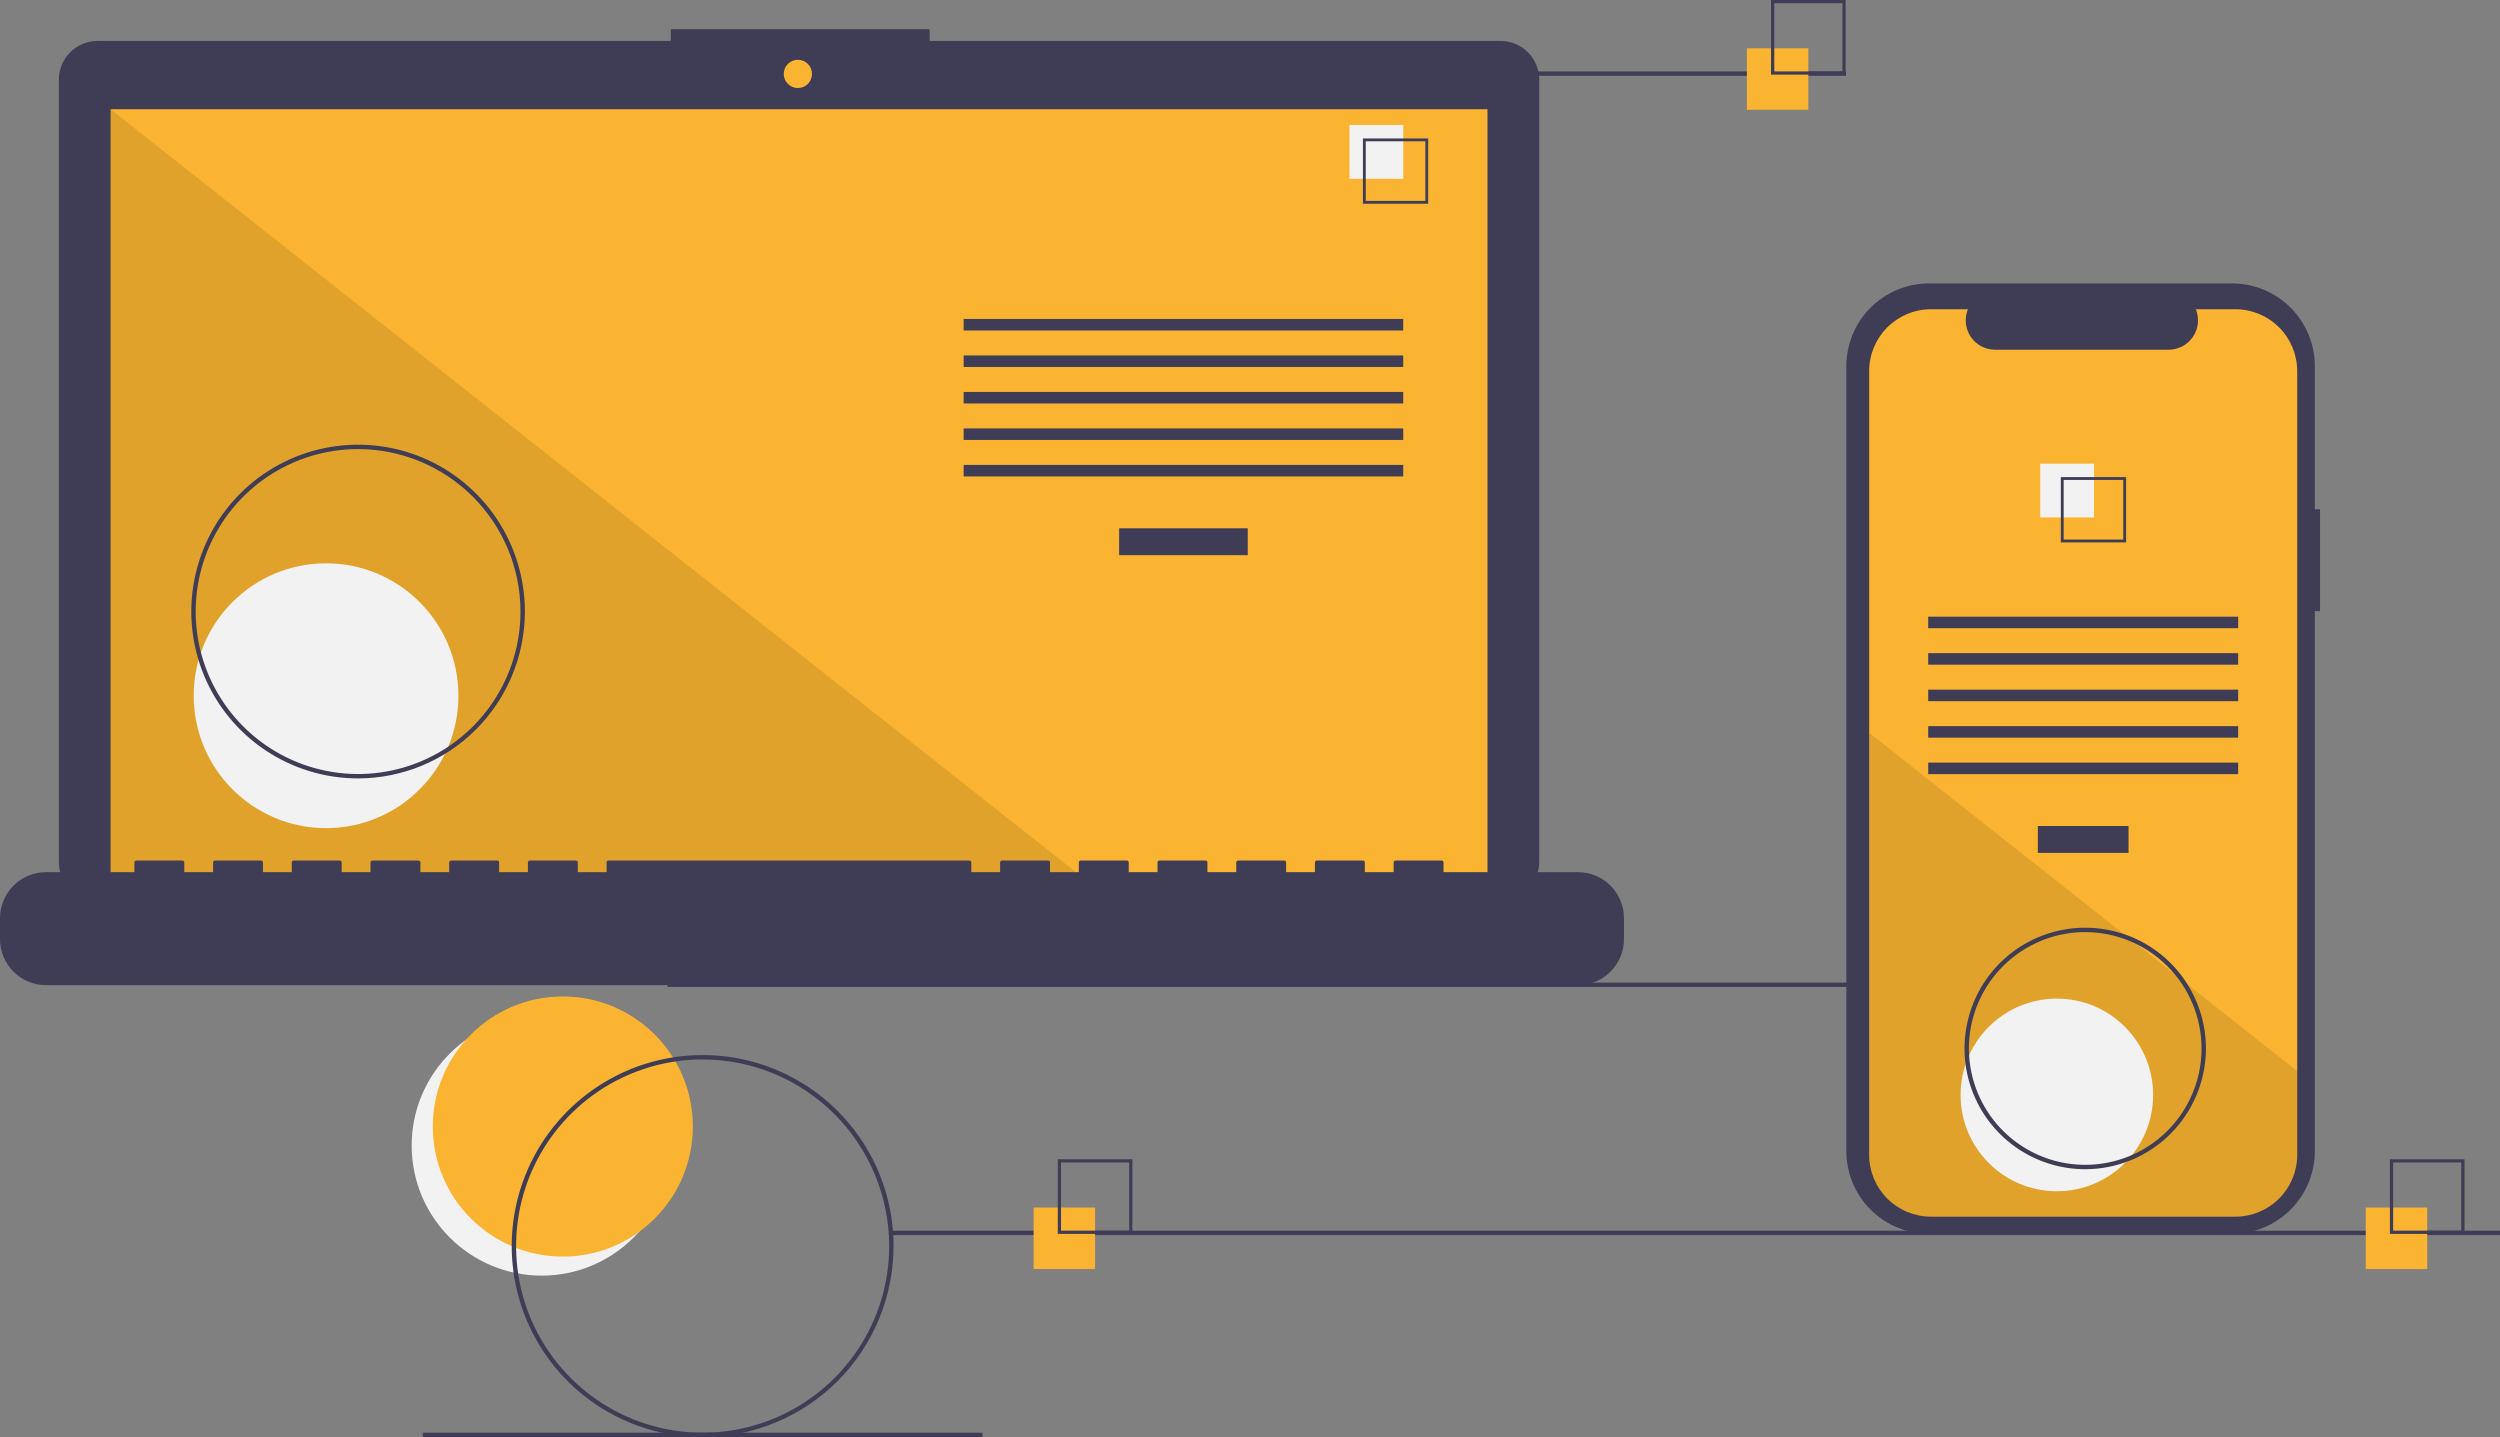 <svg width="588" height="338" viewBox="0 0 588 338" fill="none" xmlns="http://www.w3.org/2000/svg">
<rect x="0" y="0" width="588" height="338" fill="#808080" stroke="none"/>
<g clip-path="url(#clip0)">
<path d="M127.403 300.027C144.292 300.027 157.983 286.33 157.983 269.434C157.983 252.539 144.292 238.842 127.403 238.842C110.515 238.842 96.824 252.539 96.824 269.434C96.824 286.33 110.515 300.027 127.403 300.027Z" fill="#F2F2F2"/>
<path d="M132.376 295.55C149.264 295.55 162.955 281.853 162.955 264.957C162.955 248.062 149.264 234.365 132.376 234.365C115.487 234.365 101.796 248.062 101.796 264.957C101.796 281.853 115.487 295.55 132.376 295.55Z" fill="#FAB431"/>
<path d="M535.351 231.107H157.003V232.14H535.351V231.107Z" fill="#3F3D56"/>
<path d="M352.95 9.632H218.659V6.863H157.767V9.632H22.923C21.73 9.632 20.549 9.867 19.447 10.324C18.345 10.78 17.343 11.45 16.5 12.294C15.656 13.137 14.987 14.139 14.531 15.242C14.074 16.344 13.839 17.526 13.839 18.72V202.685C13.839 205.095 14.796 207.407 16.5 209.111C18.203 210.815 20.514 211.773 22.923 211.773H352.95C355.359 211.773 357.67 210.815 359.373 209.111C361.077 207.407 362.034 205.095 362.034 202.685V18.72C362.034 17.526 361.799 16.344 361.342 15.242C360.886 14.139 360.217 13.137 359.373 12.294C358.53 11.45 357.528 10.78 356.426 10.324C355.324 9.867 354.143 9.632 352.95 9.632Z" fill="#3F3D56"/>
<path d="M349.855 25.692H26.018V208.45H349.855V25.692Z" fill="#FAB431"/>
<path d="M187.66 20.708C189.494 20.708 190.981 19.22 190.981 17.385C190.981 15.55 189.494 14.062 187.66 14.062C185.825 14.062 184.338 15.55 184.338 17.385C184.338 19.22 185.825 20.708 187.66 20.708Z" fill="#FAB431"/>
<path opacity="0.1" d="M257.243 208.45H26.018V25.693L257.243 208.45Z" fill="black"/>
<path d="M76.689 194.774C93.88 194.774 107.817 180.831 107.817 163.632C107.817 146.433 93.88 132.49 76.689 132.49C59.497 132.49 45.56 146.433 45.56 163.632C45.56 180.831 59.497 194.774 76.689 194.774Z" fill="#F2F2F2"/>
<path d="M293.47 124.255H263.22V130.579H293.47V124.255Z" fill="#3F3D56"/>
<path d="M330.04 75.021H226.649V77.731H330.04V75.021Z" fill="#3F3D56"/>
<path d="M330.04 83.603H226.649V86.313H330.04V83.603Z" fill="#3F3D56"/>
<path d="M330.04 92.185H226.649V94.895H330.04V92.185Z" fill="#3F3D56"/>
<path d="M330.04 100.767H226.649V103.477H330.04V100.767Z" fill="#3F3D56"/>
<path d="M330.04 109.349H226.649V112.059H330.04V109.349Z" fill="#3F3D56"/>
<path d="M330.04 29.4H317.399V42.047H330.04V29.4Z" fill="#F2F2F2"/>
<path d="M335.91 47.919H320.559V32.562H335.91V47.919ZM321.227 47.252H335.242V33.23H321.227V47.252Z" fill="#3F3D56"/>
<path d="M371.126 205.127H339.522V202.849C339.522 202.789 339.51 202.731 339.487 202.676C339.465 202.621 339.431 202.571 339.39 202.529C339.348 202.487 339.298 202.454 339.243 202.431C339.188 202.409 339.13 202.397 339.07 202.397H328.234C328.175 202.397 328.117 202.409 328.062 202.431C328.007 202.454 327.957 202.487 327.915 202.529C327.873 202.571 327.84 202.621 327.817 202.676C327.795 202.731 327.783 202.789 327.783 202.849V205.127H321.011V202.849C321.011 202.789 320.999 202.731 320.976 202.676C320.954 202.621 320.92 202.571 320.878 202.529C320.836 202.487 320.787 202.454 320.732 202.431C320.677 202.409 320.618 202.397 320.559 202.397H309.723C309.664 202.397 309.605 202.409 309.551 202.431C309.496 202.454 309.446 202.487 309.404 202.529C309.362 202.571 309.329 202.621 309.306 202.676C309.284 202.731 309.272 202.789 309.272 202.849V205.127H302.499V202.849C302.499 202.789 302.488 202.731 302.465 202.676C302.442 202.621 302.409 202.571 302.367 202.529C302.325 202.487 302.276 202.454 302.221 202.431C302.166 202.409 302.107 202.397 302.048 202.397H291.212C291.153 202.397 291.094 202.409 291.039 202.431C290.985 202.454 290.935 202.487 290.893 202.529C290.851 202.571 290.818 202.621 290.795 202.676C290.772 202.731 290.761 202.789 290.761 202.849V205.127H283.988V202.849C283.988 202.789 283.977 202.731 283.954 202.676C283.931 202.621 283.898 202.571 283.856 202.529C283.814 202.487 283.764 202.454 283.71 202.431C283.655 202.409 283.596 202.397 283.537 202.397H272.701C272.642 202.397 272.583 202.409 272.528 202.431C272.473 202.454 272.424 202.487 272.382 202.529C272.34 202.571 272.307 202.621 272.284 202.676C272.261 202.731 272.25 202.789 272.25 202.849V205.127H265.477V202.849C265.477 202.789 265.465 202.731 265.443 202.676C265.42 202.621 265.387 202.571 265.345 202.529C265.303 202.487 265.253 202.454 265.198 202.431C265.144 202.409 265.085 202.397 265.026 202.397H254.19C254.131 202.397 254.072 202.409 254.017 202.431C253.962 202.454 253.913 202.487 253.871 202.529C253.829 202.571 253.795 202.621 253.773 202.676C253.75 202.731 253.738 202.789 253.738 202.849V205.127H246.966V202.849C246.966 202.789 246.954 202.731 246.932 202.676C246.909 202.621 246.876 202.571 246.834 202.529C246.792 202.487 246.742 202.454 246.687 202.431C246.633 202.409 246.574 202.397 246.514 202.397H235.679C235.619 202.397 235.561 202.409 235.506 202.431C235.451 202.454 235.401 202.487 235.359 202.529C235.318 202.571 235.284 202.621 235.262 202.676C235.239 202.731 235.227 202.789 235.227 202.849V205.127H228.455V202.849C228.455 202.789 228.443 202.731 228.42 202.676C228.398 202.621 228.365 202.571 228.323 202.529C228.281 202.487 228.231 202.454 228.176 202.431C228.121 202.409 228.063 202.397 228.003 202.397H143.123C143.064 202.397 143.005 202.409 142.95 202.431C142.895 202.454 142.846 202.487 142.804 202.529C142.762 202.571 142.728 202.621 142.706 202.676C142.683 202.731 142.671 202.789 142.671 202.849V205.127H135.899V202.849C135.899 202.789 135.887 202.731 135.865 202.676C135.842 202.621 135.809 202.571 135.767 202.529C135.725 202.487 135.675 202.454 135.62 202.431C135.566 202.409 135.507 202.397 135.448 202.397H124.612C124.552 202.397 124.494 202.409 124.439 202.431C124.384 202.454 124.334 202.487 124.292 202.529C124.251 202.571 124.217 202.621 124.195 202.676C124.172 202.731 124.16 202.789 124.16 202.849V205.127H117.388V202.849C117.388 202.789 117.376 202.731 117.353 202.676C117.331 202.621 117.298 202.571 117.256 202.529C117.214 202.487 117.164 202.454 117.109 202.431C117.054 202.409 116.996 202.397 116.936 202.397H106.101C106.041 202.397 105.983 202.409 105.928 202.431C105.873 202.454 105.823 202.487 105.781 202.529C105.739 202.571 105.706 202.621 105.683 202.676C105.661 202.731 105.649 202.789 105.649 202.849V205.127H98.877V202.849C98.877 202.789 98.865 202.731 98.842 202.676C98.82 202.621 98.786 202.571 98.745 202.529C98.703 202.487 98.653 202.454 98.598 202.431C98.543 202.409 98.484 202.397 98.425 202.397H87.589C87.53 202.397 87.471 202.409 87.417 202.431C87.362 202.454 87.312 202.487 87.27 202.529C87.228 202.571 87.195 202.621 87.172 202.676C87.15 202.731 87.138 202.789 87.138 202.849V205.127H80.365V202.849C80.366 202.789 80.354 202.731 80.331 202.676C80.308 202.621 80.275 202.571 80.233 202.529C80.191 202.487 80.142 202.454 80.087 202.431C80.032 202.409 79.973 202.397 79.914 202.397H69.078C69.019 202.397 68.96 202.409 68.906 202.431C68.851 202.454 68.801 202.487 68.759 202.529C68.717 202.571 68.684 202.621 68.661 202.676C68.638 202.731 68.627 202.789 68.627 202.849V205.127H61.854V202.849C61.854 202.789 61.843 202.731 61.82 202.676C61.797 202.621 61.764 202.571 61.722 202.529C61.68 202.487 61.63 202.454 61.576 202.431C61.521 202.409 61.462 202.397 61.403 202.397H50.567C50.508 202.397 50.449 202.409 50.394 202.431C50.34 202.454 50.29 202.487 50.248 202.529C50.206 202.571 50.173 202.621 50.15 202.676C50.127 202.731 50.116 202.789 50.116 202.849V205.127H43.343V202.849C43.343 202.789 43.331 202.731 43.309 202.676C43.286 202.621 43.253 202.571 43.211 202.529C43.169 202.487 43.119 202.454 43.065 202.431C43.01 202.409 42.951 202.397 42.892 202.397H32.056C31.997 202.397 31.938 202.409 31.883 202.431C31.828 202.454 31.779 202.487 31.737 202.529C31.695 202.571 31.662 202.621 31.639 202.676C31.616 202.731 31.604 202.789 31.604 202.849V205.127H10.836C7.962 205.127 5.206 206.269 3.174 208.302C1.142 210.335 2.7379e-06 213.092 0 215.967V220.869C8.21371e-06 223.744 1.142 226.502 3.174 228.535C5.206 230.568 7.962 231.71 10.836 231.71H371.126C374 231.71 376.756 230.568 378.788 228.535C380.82 226.502 381.962 223.744 381.962 220.869V215.967C381.962 213.092 380.82 210.335 378.788 208.302C376.756 206.269 374 205.127 371.126 205.127Z" fill="#3F3D56"/>
<path d="M84.223 183.083C76.465 183.083 68.88 180.781 62.429 176.469C55.978 172.156 50.95 166.027 47.981 158.856C45.012 151.684 44.235 143.793 45.749 136.181C47.262 128.568 50.998 121.575 56.485 116.086C61.971 110.598 68.961 106.86 76.57 105.345C84.18 103.831 92.067 104.608 99.236 107.579C106.404 110.549 112.53 115.579 116.841 122.033C121.151 128.487 123.452 136.075 123.452 143.837C123.44 154.242 119.303 164.217 111.949 171.575C104.595 178.932 94.624 183.071 84.223 183.083ZM84.223 105.624C76.669 105.624 69.284 107.865 63.003 112.064C56.721 116.263 51.826 122.231 48.935 129.214C46.044 136.196 45.287 143.879 46.761 151.292C48.235 158.705 51.873 165.513 57.215 170.858C62.556 176.202 69.362 179.841 76.772 181.316C84.181 182.79 91.861 182.033 98.84 179.141C105.82 176.249 111.785 171.351 115.982 165.067C120.179 158.783 122.42 151.395 122.42 143.837C122.408 133.706 118.38 123.993 111.219 116.829C104.059 109.665 94.35 105.636 84.223 105.624Z" fill="#3F3D56"/>
<path d="M434.183 16.805H302.561V17.838H434.183V16.805Z" fill="#3F3D56"/>
<path d="M588 289.459H209.651V290.492H588V289.459Z" fill="#3F3D56"/>
<path d="M231.072 336.967H99.45V338H231.072V336.967Z" fill="#3F3D56"/>
<path d="M257.566 284.015H243.114V298.474H257.566V284.015Z" fill="#FAB431"/>
<path d="M266.341 290.212H248.791V272.654H266.341V290.212ZM249.555 289.448H265.578V273.418H249.555V289.448Z" fill="#3F3D56"/>
<path d="M425.32 11.361H410.867V25.82H425.32V11.361Z" fill="#FAB431"/>
<path d="M434.095 17.557H416.545V0H434.095V17.557ZM417.308 16.794H433.332V0.763H417.308V16.794Z" fill="#3F3D56"/>
<path d="M570.878 284.015H556.426V298.474H570.878V284.015Z" fill="#FAB431"/>
<path d="M579.653 290.212H562.104V272.654H579.653V290.212ZM562.867 289.448H578.89V273.418H562.867V289.448Z" fill="#3F3D56"/>
<path d="M545.675 119.781H544.447V86.132C544.447 83.575 543.943 81.042 542.965 78.68C541.987 76.317 540.553 74.17 538.745 72.361C536.938 70.553 534.792 69.118 532.43 68.14C530.068 67.161 527.537 66.657 524.98 66.657H453.722C451.166 66.657 448.634 67.161 446.273 68.14C443.911 69.118 441.765 70.553 439.957 72.361C438.149 74.17 436.716 76.317 435.737 78.68C434.759 81.042 434.255 83.575 434.255 86.132V270.732C434.255 273.29 434.759 275.822 435.737 278.185C436.716 280.548 438.149 282.695 439.957 284.503C441.765 286.312 443.911 287.746 446.273 288.725C448.634 289.704 451.166 290.207 453.722 290.207H524.98C527.537 290.207 530.068 289.704 532.43 288.725C534.792 287.746 536.938 286.312 538.745 284.503C540.553 282.695 541.987 280.548 542.965 278.185C543.943 275.822 544.447 273.29 544.447 270.732V143.733H545.675V119.781Z" fill="#3F3D56"/>
<path d="M540.302 87.277V271.608C540.302 275.465 538.771 279.165 536.045 281.893C533.319 284.621 529.622 286.154 525.766 286.154H454.164C450.308 286.154 446.611 284.621 443.885 281.893C441.159 279.165 439.628 275.465 439.629 271.608V87.277C439.629 83.42 441.161 79.722 443.886 76.995C446.612 74.268 450.309 72.736 454.164 72.735H462.851C462.423 73.784 462.26 74.923 462.376 76.05C462.492 77.177 462.883 78.258 463.515 79.198C464.146 80.138 465 80.909 465.999 81.441C466.999 81.974 468.114 82.252 469.246 82.252H510.07C511.202 82.252 512.317 81.974 513.317 81.441C514.316 80.909 515.17 80.138 515.801 79.198C516.433 78.258 516.824 77.177 516.94 76.05C517.056 74.923 516.893 73.784 516.465 72.735H525.766C529.621 72.736 533.318 74.268 536.044 76.995C538.77 79.722 540.301 83.42 540.302 87.277Z" fill="#FAB431"/>
<path d="M500.63 194.275H479.3V200.599H500.63V194.275Z" fill="#3F3D56"/>
<path d="M526.417 145.041H453.513V147.751H526.417V145.041Z" fill="#3F3D56"/>
<path d="M526.417 153.623H453.513V156.333H526.417V153.623Z" fill="#3F3D56"/>
<path d="M526.417 162.205H453.513V164.915H526.417V162.205Z" fill="#3F3D56"/>
<path d="M526.417 170.787H453.513V173.497H526.417V170.787Z" fill="#3F3D56"/>
<path d="M526.417 179.37H453.513V182.08H526.417V179.37Z" fill="#3F3D56"/>
<path d="M492.512 109.051H479.87V121.698H492.512V109.051Z" fill="#F2F2F2"/>
<path d="M484.709 112.213V127.571H500.06V112.213H484.709ZM499.394 126.905H485.375V112.88H499.394V126.905Z" fill="#3F3D56"/>
<path opacity="0.1" d="M540.302 251.923V271.608C540.302 275.465 538.771 279.165 536.045 281.893C533.319 284.621 529.622 286.154 525.766 286.154H454.164C450.308 286.154 446.611 284.621 443.885 281.893C441.159 279.165 439.628 275.465 439.629 271.608V172.352L499.953 220.031L500.985 220.847L512.207 229.713L513.254 230.544L540.302 251.923Z" fill="black"/>
<path d="M483.771 280.18C496.277 280.18 506.414 270.038 506.414 257.527C506.414 245.017 496.277 234.875 483.771 234.875C471.266 234.875 461.128 245.017 461.128 257.527C461.128 270.038 471.266 280.18 483.771 280.18Z" fill="#F2F2F2"/>
<path d="M165.261 338C156.38 338 147.697 335.365 140.313 330.429C132.928 325.492 127.172 318.476 123.773 310.266C120.374 302.057 119.485 293.024 121.218 284.309C122.95 275.595 127.227 267.59 133.508 261.306C139.788 255.023 147.789 250.745 156.5 249.011C165.211 247.278 174.241 248.167 182.446 251.568C190.652 254.968 197.665 260.726 202.599 268.114C207.534 275.502 210.168 284.188 210.168 293.074C210.154 304.985 205.419 316.404 197 324.827C188.581 333.249 177.167 337.986 165.261 338ZM165.261 249.181C156.584 249.181 148.101 251.755 140.886 256.578C133.671 261.401 128.048 268.256 124.727 276.277C121.406 284.297 120.537 293.123 122.23 301.637C123.923 310.152 128.102 317.973 134.238 324.111C140.373 330.25 148.191 334.43 156.702 336.124C165.213 337.817 174.034 336.948 182.051 333.626C190.068 330.304 196.92 324.678 201.741 317.46C206.562 310.242 209.135 301.755 209.135 293.074C209.122 281.437 204.495 270.28 196.27 262.051C188.045 253.823 176.893 249.194 165.261 249.181Z" fill="#3F3D56"/>
<path d="M490.445 275C484.83 275 479.342 273.334 474.673 270.214C470.004 267.093 466.366 262.657 464.217 257.468C462.068 252.278 461.506 246.567 462.602 241.058C463.697 235.549 466.401 230.488 470.371 226.516C474.341 222.544 479.4 219.839 484.907 218.743C490.414 217.647 496.122 218.21 501.309 220.359C506.497 222.509 510.93 226.149 514.05 230.82C517.169 235.49 518.834 240.981 518.834 246.599C518.826 254.129 515.832 261.348 510.51 266.672C505.188 271.997 497.972 274.992 490.445 275ZM490.445 219.23C485.034 219.23 479.745 220.835 475.246 223.843C470.748 226.85 467.241 231.124 465.171 236.125C463.1 241.126 462.558 246.629 463.614 251.938C464.67 257.247 467.275 262.124 471.101 265.951C474.927 269.779 479.801 272.386 485.108 273.442C490.415 274.498 495.915 273.956 500.914 271.884C505.913 269.813 510.185 266.305 513.191 261.804C516.197 257.303 517.802 252.012 517.802 246.599C517.794 239.343 514.909 232.386 509.78 227.255C504.652 222.124 497.698 219.238 490.445 219.23Z" fill="#3F3D56"/>
</g>
<defs>
<clipPath id="clip0">
<rect width="588" height="338" fill="white"/>
</clipPath>
</defs>
</svg>
